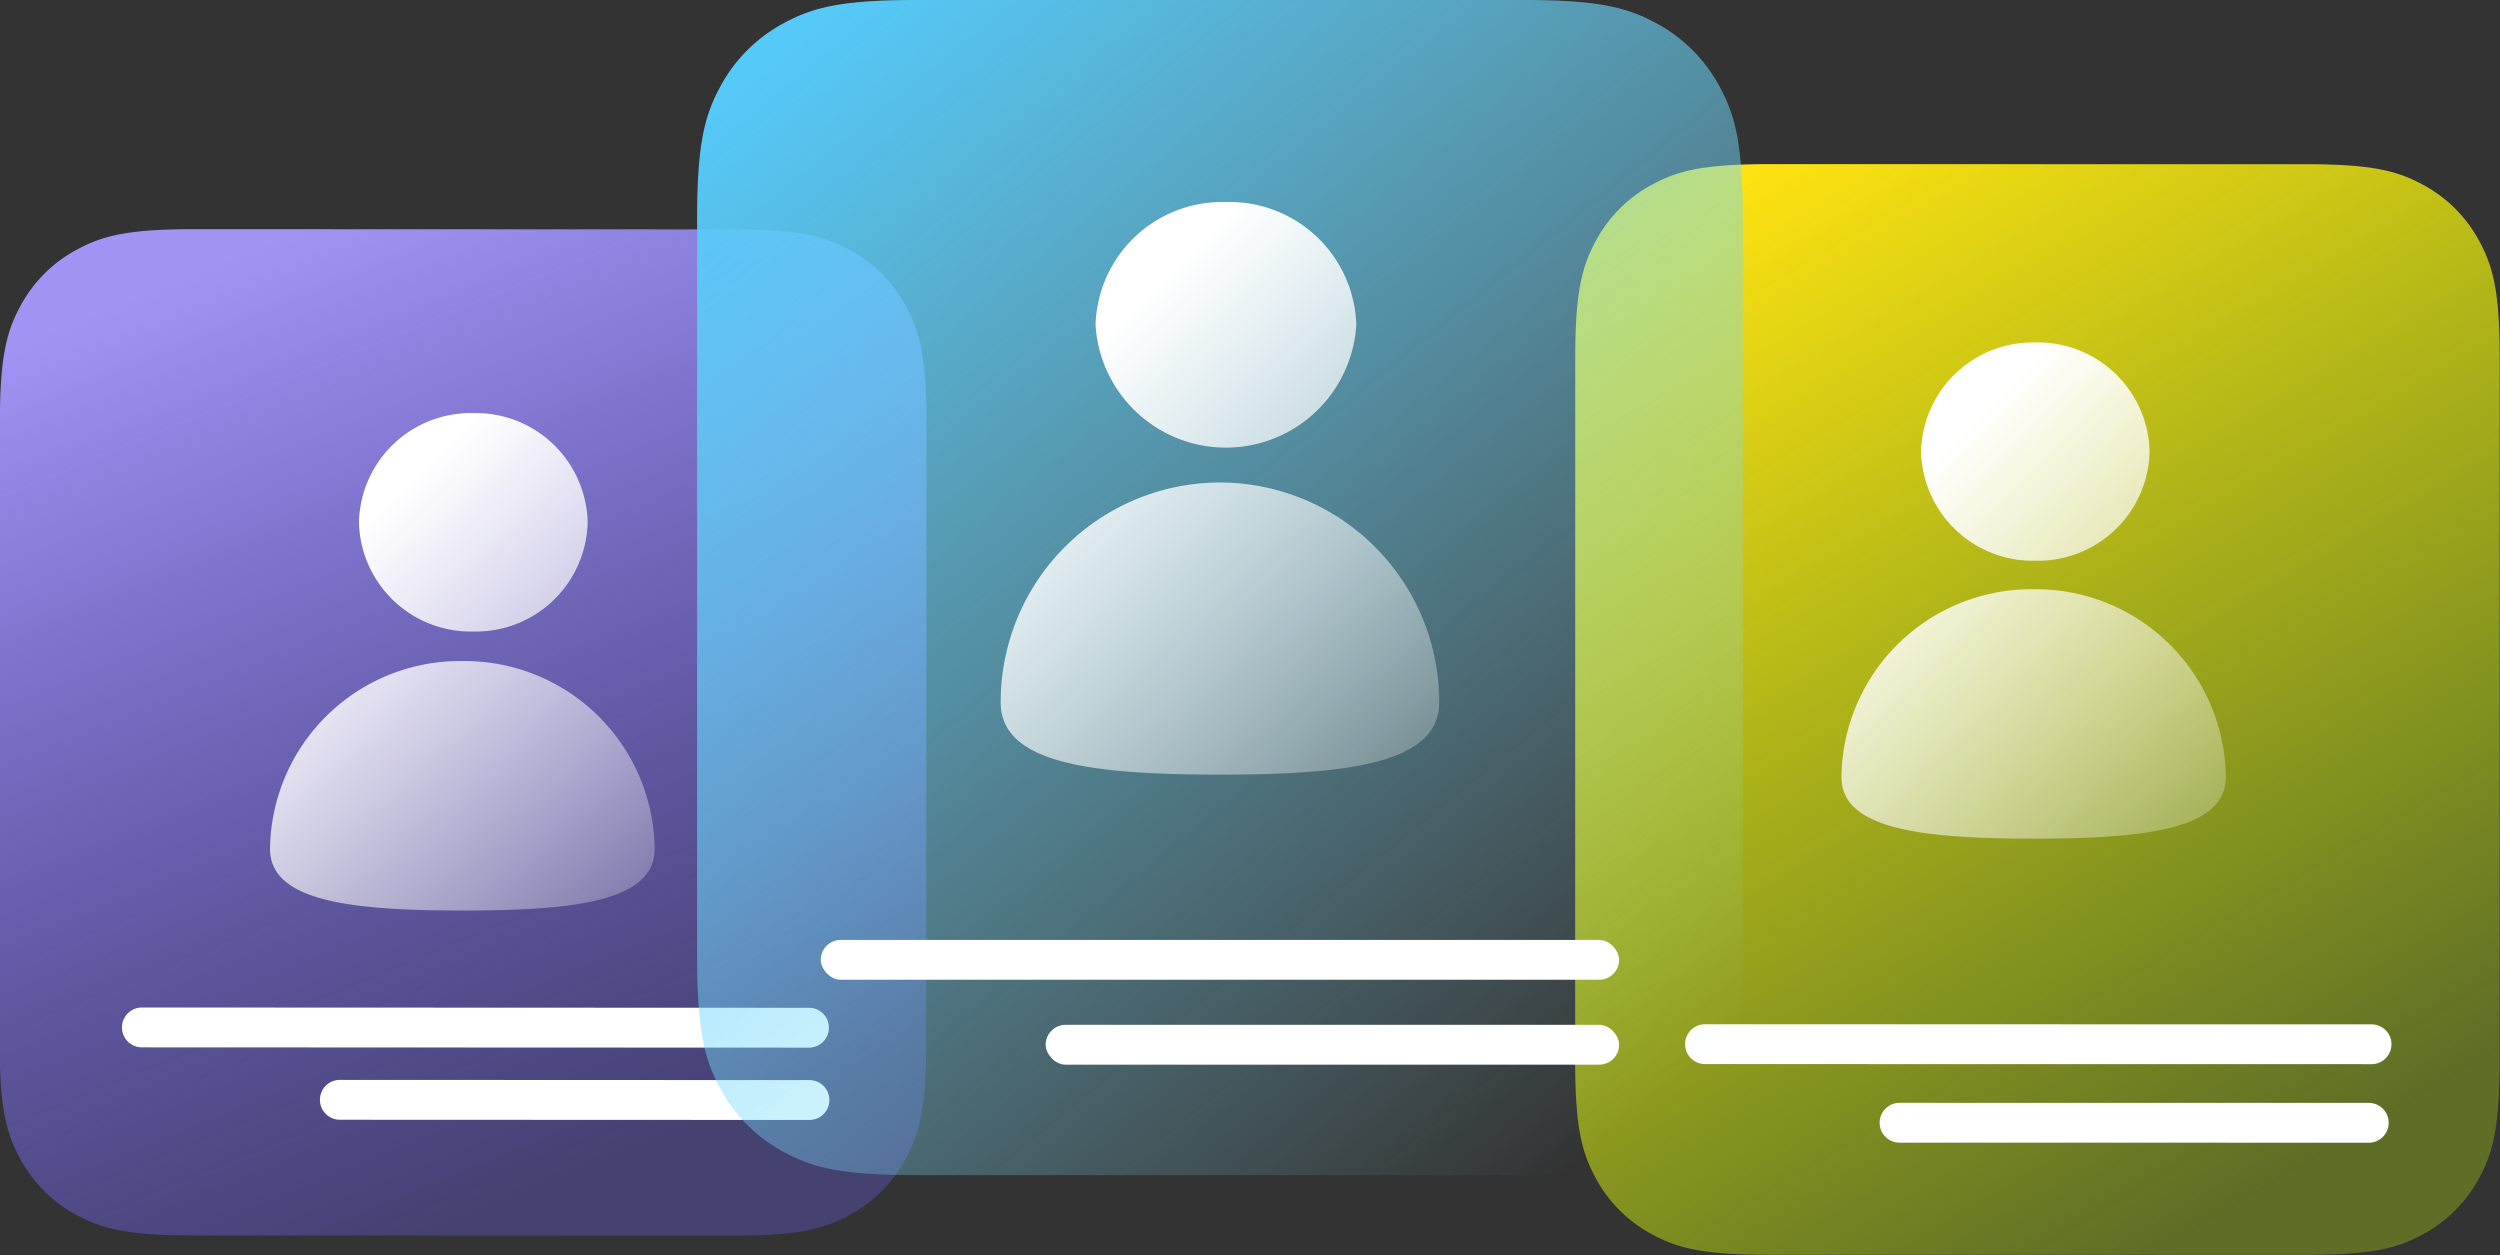 <svg xmlns="http://www.w3.org/2000/svg" xmlns:xlink="http://www.w3.org/1999/xlink" width="125.96" height="63.233" viewBox="0 0 125.96 63.233">
  <rect x="0" y="0" width="125.96" height="63.233" fill="#333333" stroke="none"/>
  <defs>
    <linearGradient id="linear-gradient" x1="0.306" y1="-0.053" x2="0.793" y2="0.919" gradientUnits="objectBoundingBox">
      <stop offset="0" stop-color="#ffe211"/>
      <stop offset="1" stop-color="#ccff07" stop-opacity="0.282"/>
    </linearGradient>
    <linearGradient id="linear-gradient-2" x1="0.957" y1="1.185" x2="0.235" y2="0.233" gradientUnits="objectBoundingBox">
      <stop offset="0" stop-color="#fff" stop-opacity="0.137"/>
      <stop offset="1" stop-color="#fff"/>
    </linearGradient>
    <linearGradient id="linear-gradient-3" x1="0.15" y1="0.066" x2="0.5" y2="1" gradientUnits="objectBoundingBox">
      <stop offset="0" stop-color="#a194f5"/>
      <stop offset="1" stop-color="#685be8" stop-opacity="0.337"/>
    </linearGradient>
    <linearGradient id="linear-gradient-5" x1="0.832" y1="1" x2="0.121" y2="0.015" gradientUnits="objectBoundingBox">
      <stop offset="0" stop-color="#8ee6fc" stop-opacity="0"/>
      <stop offset="1" stop-color="#55c9f8"/>
    </linearGradient>
    <linearGradient id="linear-gradient-6" x1="0.951" y1="1.185" x2="0.238" y2="0.233" xlink:href="#linear-gradient-2"/>
  </defs>
  <g id="Group_11888" data-name="Group 11888" transform="translate(-729.769 -947.361)">
    <g id="Group-6-Copy" transform="matrix(0.996, -0.087, 0.087, 0.996, 804.366, 956.046)">
      <g id="Group_3494" data-name="Group 3494" transform="translate(0 0)">
        <path id="Combined-Shape" d="M9.774,0H36.815c3.4,0,4.631.354,5.874,1.018A6.928,6.928,0,0,1,45.571,3.9c.665,1.243,1.018,2.475,1.018,5.874V45.191c0,3.4-.354,4.631-1.018,5.874a6.928,6.928,0,0,1-2.882,2.882c-1.243.665-2.475,1.019-5.874,1.019H9.774c-3.4,0-4.631-.354-5.874-1.019a6.928,6.928,0,0,1-2.882-2.882C.354,49.822,0,48.59,0,45.191V9.774C0,6.375.354,5.143,1.018,3.9A6.928,6.928,0,0,1,3.9,1.018C5.143.354,6.375,0,9.774,0Z" transform="translate(4.791 0) rotate(5)" fill-rule="evenodd" fill="url(#linear-gradient)"/>
        <path id="Combined-Shape-2" data-name="Combined-Shape" d="M9.684,12.437A9.573,9.573,0,0,1,19.369,21.9c0,2.612-3.943,3.105-9.684,3.105S0,24.507,0,21.9A9.573,9.573,0,0,1,9.684,12.437ZM9.769,0a5.632,5.632,0,0,1,5.758,5.5,5.632,5.632,0,0,1-5.758,5.5A5.632,5.632,0,0,1,4.011,5.5,5.632,5.632,0,0,1,9.769,0Z" transform="translate(17.375 10.12) rotate(5)" fill-rule="evenodd" fill="url(#linear-gradient-2)"/>
        <path id="Rectangle" d="M1,0h33.59a1,1,0,0,1,0,2.007H1A1,1,0,0,1,1,0Z" transform="translate(6.536 43.664) rotate(5)" fill="#fff" fill-rule="evenodd"/>
        <path id="Rectangle-Copy-5" d="M1,0H24.647a1,1,0,0,1,0,2.007H1A1,1,0,0,1,1,0Z" transform="translate(15.958 48.462) rotate(5)" fill="#fff" fill-rule="evenodd"/>
      </g>
    </g>
    <g id="Group-6-Copy-2" transform="translate(724.5 954.05)">
      <g id="Group_3495" data-name="Group 3495" transform="matrix(0.995, 0.105, -0.105, 0.995, 5.778, 0)">
        <path id="Combined-Shape-3" data-name="Combined-Shape" d="M9.774,0H36.889c3.4,0,4.631.354,5.874,1.018A6.928,6.928,0,0,1,45.645,3.9c.664,1.243,1.018,2.475,1.018,5.874V40.9c0,3.4-.354,4.631-1.018,5.874a6.926,6.926,0,0,1-2.882,2.882c-1.243.665-2.475,1.019-5.874,1.019H9.774c-3.4,0-4.631-.354-5.874-1.019a6.925,6.925,0,0,1-2.882-2.882C.354,45.535,0,44.3,0,40.9V9.774C0,6.375.354,5.143,1.018,3.9A6.928,6.928,0,0,1,3.9,1.018C5.143.354,6.375,0,9.774,0Z" transform="translate(0 4.878) rotate(-6)" fill-rule="evenodd" fill="url(#linear-gradient-3)"/>
        <path id="Combined-Shape-4" data-name="Combined-Shape" d="M9.684,12.487a9.573,9.573,0,0,1,9.684,9.458c0,2.612-3.943,3.105-9.684,3.105H9.47C3.845,25.038,0,24.524,0,21.945A9.573,9.573,0,0,1,9.684,12.487ZM10.229,0a5.632,5.632,0,0,1,5.758,5.5,5.632,5.632,0,0,1-5.758,5.5A5.632,5.632,0,0,1,4.471,5.5,5.632,5.632,0,0,1,10.229,0Z" transform="translate(14.508 12.66) rotate(-6)" fill-rule="evenodd" fill="url(#linear-gradient-2)"/>
        <path id="Rectangle-2" data-name="Rectangle" d="M1,0H34.593a1,1,0,1,1,0,2.007H1A1,1,0,0,1,1,0Z" transform="translate(10.229 43.215) rotate(-6)" fill="#fff" fill-rule="evenodd"/>
        <path id="Rectangle-Copy-5-2" data-name="Rectangle-Copy-5" d="M1,0H24.647a1,1,0,0,1,0,2.007H1A1,1,0,0,1,1,0Z" transform="translate(20.525 45.794) rotate(-6)" fill="#fff" fill-rule="evenodd"/>
      </g>
    </g>
    <g id="Group-6" transform="translate(764.892 947.361)">
      <g id="Group_3496" data-name="Group 3496" transform="translate(0 0)">
        <path id="Combined-Shape-5" data-name="Combined-Shape" d="M11.018,0H41.667c3.831,0,5.22.4,6.621,1.148A7.81,7.81,0,0,1,51.537,4.4c.749,1.4,1.148,2.79,1.148,6.621V48.189c0,3.831-.4,5.221-1.148,6.621a7.811,7.811,0,0,1-3.249,3.249c-1.4.749-2.79,1.148-6.621,1.148H11.018c-3.831,0-5.22-.4-6.621-1.148a7.811,7.811,0,0,1-3.249-3.249C.4,53.41,0,52.021,0,48.189V11.018C0,7.187.4,5.8,1.148,4.4A7.81,7.81,0,0,1,4.4,1.148C5.8.4,7.187,0,11.018,0Z" transform="translate(0 0)" fill-rule="evenodd" fill="url(#linear-gradient-5)"/>
        <path id="Combined-Shape-6" data-name="Combined-Shape" d="M41.531,34.42A11.063,11.063,0,0,1,52.577,45.5c0,3.06-4.5,3.638-11.047,3.638h-.222c-6.428-.013-10.824-.613-10.824-3.638A11.063,11.063,0,0,1,41.531,34.42Zm.3-14.129A6.384,6.384,0,0,1,48.4,26.472a6.58,6.58,0,0,1-13.137,0A6.384,6.384,0,0,1,41.829,20.291Z" transform="translate(-15.188 -10.11)" fill-rule="evenodd" fill="url(#linear-gradient-6)"/>
        <rect id="Rectangle-3" data-name="Rectangle" width="40.222" height="2.007" rx="1.004" transform="translate(6.232 47.357)" fill="#fff"/>
        <rect id="Rectangle-Copy-5-3" data-name="Rectangle-Copy-5" width="28.892" height="2.007" rx="1.004" transform="translate(17.562 51.635)" fill="#fff"/>
      </g>
    </g>
  </g>
</svg>
